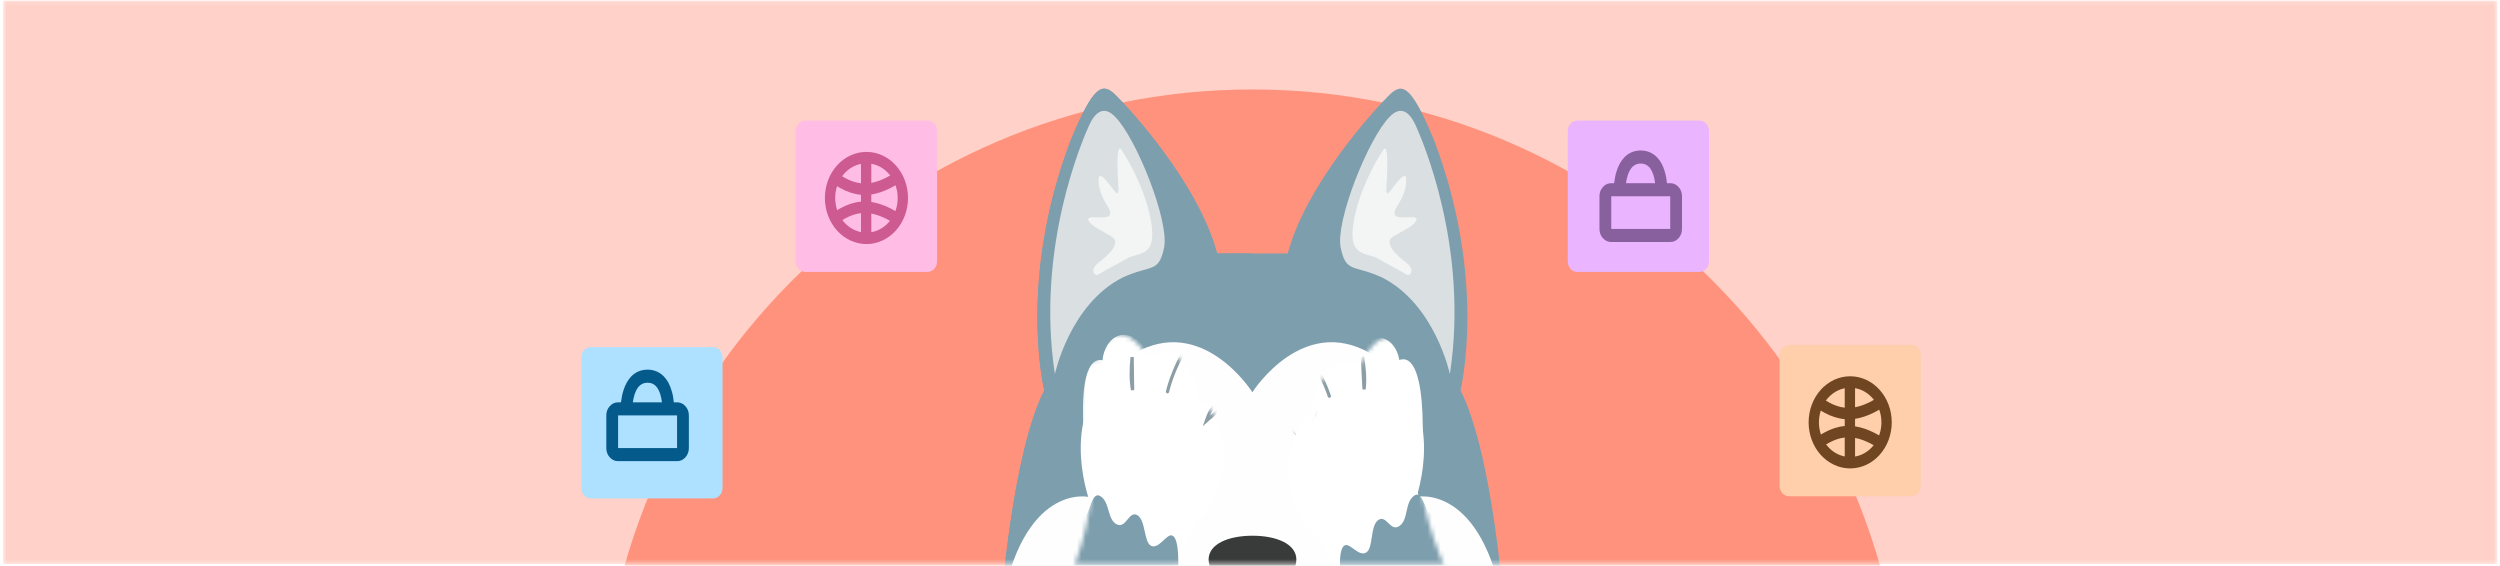 <svg width="570" height="129" viewBox="0 0 570 129" fill="none" xmlns="http://www.w3.org/2000/svg">
<mask id="mask0_168_868" style="mask-type:alpha" maskUnits="userSpaceOnUse" x="0" y="0" width="570" height="129">
<path d="M0.654 0.131H569.43V128.618H0.654V0.131Z" fill="white"/>
</mask>
<g mask="url(#mask0_168_868)">
<path d="M569.426 128.618L0.651 128.618V0.131L569.426 0.131V128.618Z" fill="#FFD1C8"/>
<path d="M285.524 320.2C367.731 320.2 434.372 253.087 434.372 170.298C434.372 87.51 367.731 20.396 285.524 20.396C203.317 20.396 136.675 87.51 136.675 170.298C136.675 253.087 203.317 320.2 285.524 320.2Z" fill="#FF927C"/>
<path fill-rule="evenodd" clip-rule="evenodd" d="M285.522 176.4C296.086 176.4 304.651 184.001 304.651 193.376C304.651 194.028 305.029 237.81 305.029 237.81H325.972C325.972 237.81 327.236 194.274 324.708 178.896C322.181 163.519 316.012 153.686 316.012 153.686L285.564 156.464L285.046 163.607V176.421C285.205 176.418 285.362 176.4 285.522 176.4ZM332.994 88.977C332.994 88.977 339.186 64.151 326.981 31.988C321.776 19.482 319.802 18.688 316.751 21.665C313.7 24.644 297.906 41.718 293.597 57.796H277.489C273.183 41.718 257.387 24.644 254.337 21.665C251.285 18.688 249.311 19.482 244.105 31.988C231.9 64.151 238.092 88.977 238.092 88.977C230.554 103.975 228.132 139.194 228.132 139.194C228.132 139.194 234.862 127.729 253.976 132.494C259.187 133.793 263.9 135.961 268.003 138.424C271.523 148.754 276.566 152.308 280.345 153.434C283.304 153.636 285.294 153.681 285.521 153.686H285.543C287.277 153.641 289.01 153.557 290.742 153.434C294.52 152.308 299.563 148.754 303.083 138.424C307.188 135.961 311.899 133.793 317.109 132.494C336.224 127.729 342.955 139.194 342.955 139.194C342.955 139.194 340.532 103.975 332.994 88.977Z" fill="#7D9EAD"/>
<path fill-rule="evenodd" clip-rule="evenodd" d="M285.555 153.686V88.793C281.382 82.824 282.054 77.34 280.273 74.362C278.492 71.384 271.824 71.085 271.824 71.085C272.497 70.193 279.363 66.469 279.363 66.469C276.535 66.023 271.824 66.469 271.824 66.469C278.555 60.811 285.555 57.797 285.555 57.797H277.501C273.192 41.716 257.399 24.643 254.347 21.665C251.297 18.686 249.321 19.482 244.117 31.989C231.911 64.149 238.104 88.976 238.104 88.976C230.565 103.976 228.142 139.194 228.142 139.194C228.142 139.194 234.873 127.729 253.988 132.494C259.197 133.792 263.911 135.961 268.015 138.423C271.535 148.752 276.578 152.31 280.357 153.435C283.314 153.636 285.305 153.681 285.532 153.686H285.555Z" fill="#7D9EAD"/>
<path fill-rule="evenodd" clip-rule="evenodd" d="M322.986 113.286C325.093 106.288 328.014 89.463 312.399 80.529C297.117 71.787 286.012 88.699 285.543 89.428C285.074 88.699 273.969 71.787 258.689 80.529C243.073 89.464 245.994 106.288 248.102 113.286C248.102 113.286 233.112 110.01 228.13 139.194L234.054 138.798V143.76C238.183 141.576 244.644 141.775 253.977 147.532C263.106 153.164 284.584 153.667 285.521 153.686H285.566C286.504 153.667 307.981 153.163 317.11 147.533C326.443 141.775 332.904 141.576 337.033 143.762L337.077 138.798L342.956 139.194C337.975 110.011 322.985 113.286 322.985 113.286" fill="#FEFEFE"/>
<path fill-rule="evenodd" clip-rule="evenodd" d="M253.978 132.494C234.862 127.729 228.133 139.194 228.133 139.194L234.055 138.797V143.76C238.183 141.577 244.643 141.776 253.978 147.532C263.311 153.29 285.566 153.687 285.566 153.687C285.566 153.687 273.093 137.257 253.978 132.494ZM317.155 132.494C336.271 127.729 343.001 139.194 343.001 139.194L337.077 138.797V143.76C332.951 141.577 326.489 141.776 317.155 147.532C307.821 153.29 285.566 153.687 285.566 153.687C285.566 153.687 298.04 137.257 317.155 132.494Z" fill="#E4E7E9"/>
<path fill-rule="evenodd" clip-rule="evenodd" d="M240.515 85.294C240.515 85.294 243.88 69.361 255.997 63.257C262.457 60.279 264.208 62.365 265.419 56.408C266.63 50.451 259.12 31.536 254.247 26.629C251.688 23.948 249.67 25.585 248.323 28.564C246.977 31.542 236.074 56.259 240.515 85.294Z" fill="#DADFE1"/>
<path fill-rule="evenodd" clip-rule="evenodd" d="M255.772 34.271C255.772 34.271 260.886 41.815 262.412 50.352C263.938 58.89 259.541 57.4 256.848 58.99C254.157 60.578 251.285 61.966 250.477 62.562C249.67 63.157 248.234 61.57 250.477 59.883C252.721 58.194 255.772 55.316 253.439 53.926C251.105 52.537 249.221 51.743 248.413 50.65C247.605 49.559 248.413 49.46 250.298 49.559C252.183 49.658 254.172 49.658 252.503 46.977C250.836 44.297 250.477 42.611 250.477 41.022C250.477 39.433 251.375 40.029 252.99 42.113C254.605 44.198 255.143 45.191 254.964 42.311C254.784 39.433 254.411 32.036 255.772 34.271Z" fill="#F3F5F5"/>
<path fill-rule="evenodd" clip-rule="evenodd" d="M272.733 99.984C272.733 103.767 269.961 106.833 266.541 106.833C263.121 106.833 260.349 103.767 260.349 99.984C260.349 96.201 263.121 90.431 266.541 90.431C269.961 90.431 272.733 96.201 272.733 99.984Z" fill="#1786C4"/>
<path fill-rule="evenodd" clip-rule="evenodd" d="M270.119 99.215C270.119 99.735 270.026 100.25 269.846 100.731C269.666 101.212 269.403 101.648 269.07 102.016C268.738 102.384 268.344 102.675 267.91 102.874C267.476 103.073 267.011 103.175 266.541 103.174C266.072 103.175 265.607 103.073 265.173 102.874C264.739 102.675 264.345 102.384 264.013 102.016C263.68 101.649 263.417 101.212 263.237 100.732C263.057 100.251 262.964 99.736 262.963 99.216C262.964 98.695 263.057 98.18 263.237 97.7C263.417 97.219 263.68 96.783 264.013 96.415C264.345 96.047 264.739 95.756 265.173 95.558C265.607 95.359 266.072 95.257 266.541 95.258C267.011 95.257 267.476 95.359 267.909 95.558C268.343 95.756 268.738 96.047 269.07 96.415C269.402 96.783 269.666 97.219 269.846 97.7C270.026 98.18 270.119 98.695 270.119 99.216" fill="#050706"/>
<path fill-rule="evenodd" clip-rule="evenodd" d="M267.715 96.237C267.715 96.552 267.659 96.864 267.55 97.154C267.441 97.445 267.281 97.709 267.08 97.932C266.879 98.154 266.64 98.331 266.378 98.451C266.115 98.571 265.834 98.633 265.549 98.633C265.265 98.633 264.984 98.571 264.721 98.451C264.459 98.331 264.22 98.154 264.019 97.932C263.818 97.709 263.658 97.445 263.549 97.154C263.44 96.864 263.384 96.552 263.384 96.237C263.384 94.915 264.353 93.842 265.549 93.842C266.745 93.842 267.715 94.915 267.715 96.237Z" fill="#FEFEFE"/>
<path fill-rule="evenodd" clip-rule="evenodd" d="M295.572 127.58C295.572 131.116 291.093 134.951 285.566 134.951C280.039 134.951 275.56 131.116 275.56 127.58C275.56 124.045 280.04 122.145 285.566 122.145C291.093 122.145 295.572 124.045 295.572 127.58Z" fill="#393A3A"/>
<path fill-rule="evenodd" clip-rule="evenodd" d="M330.572 85.294C330.572 85.294 327.206 69.361 315.091 63.257C308.631 60.279 306.879 62.365 305.669 56.408C304.457 50.451 311.968 31.536 316.84 26.629C319.399 23.948 321.419 25.585 322.764 28.564C324.11 31.542 335.014 56.259 330.572 85.294Z" fill="#DADFE1"/>
<path fill-rule="evenodd" clip-rule="evenodd" d="M315.315 34.271C315.315 34.271 310.2 41.815 308.674 50.352C307.148 58.89 311.546 57.4 314.239 58.99C316.93 60.578 319.802 61.966 320.61 62.562C321.417 63.157 322.853 61.57 320.61 59.883C318.367 58.194 315.315 55.316 317.648 53.926C319.982 52.537 321.866 51.743 322.674 50.65C323.482 49.559 322.674 49.46 320.789 49.559C318.904 49.658 316.916 49.658 318.583 46.977C320.251 44.297 320.611 42.611 320.611 41.022C320.611 39.433 319.712 40.029 318.097 42.113C316.482 44.198 315.944 45.191 316.123 42.311C316.302 39.433 316.677 32.036 315.315 34.271Z" fill="#F3F5F5"/>
<path fill-rule="evenodd" clip-rule="evenodd" d="M310.738 99.984C310.738 103.767 307.966 106.833 304.546 106.833C301.127 106.833 298.354 103.767 298.354 99.984C298.354 96.201 301.127 90.431 304.546 90.431C307.966 90.431 310.738 96.201 310.738 99.984Z" fill="#1786C4"/>
<path fill-rule="evenodd" clip-rule="evenodd" d="M308.124 99.215C308.124 99.735 308.031 100.25 307.851 100.731C307.671 101.211 307.408 101.648 307.076 102.016C306.743 102.383 306.349 102.675 305.915 102.874C305.482 103.072 305.017 103.174 304.547 103.174C304.078 103.175 303.613 103.073 303.179 102.874C302.745 102.675 302.351 102.384 302.018 102.017C301.686 101.649 301.422 101.212 301.242 100.732C301.062 100.251 300.969 99.736 300.968 99.216C300.969 98.695 301.062 98.18 301.242 97.699C301.422 97.219 301.686 96.782 302.018 96.415C302.35 96.047 302.745 95.756 303.179 95.557C303.613 95.359 304.078 95.257 304.547 95.258C305.017 95.257 305.482 95.359 305.915 95.558C306.349 95.756 306.744 96.047 307.076 96.415C307.408 96.783 307.672 97.219 307.852 97.7C308.032 98.18 308.125 98.695 308.125 99.216" fill="#050706"/>
<path fill-rule="evenodd" clip-rule="evenodd" d="M305.719 96.237C305.719 96.552 305.663 96.864 305.554 97.154C305.445 97.445 305.285 97.709 305.084 97.932C304.883 98.154 304.644 98.331 304.382 98.451C304.119 98.571 303.838 98.633 303.554 98.633C302.98 98.633 302.43 98.381 302.024 97.931C301.618 97.482 301.39 96.873 301.389 96.237C301.389 94.915 302.358 93.842 303.554 93.842C304.75 93.842 305.719 94.915 305.719 96.237Z" fill="#FEFEFE"/>
<path fill-rule="evenodd" clip-rule="evenodd" d="M285.545 143.214C270.844 143.199 265.55 128.549 265.55 128.549C270.613 157.554 285.071 153.823 285.544 153.693C286.017 153.824 300.475 157.554 305.538 128.549C305.538 128.549 300.244 143.199 285.545 143.214Z" fill="#393A3A"/>
<g filter="url(#filter0_d_168_868)">
<mask id="mask1_168_868" style="mask-type:alpha" maskUnits="userSpaceOnUse" x="297" y="74" width="69" height="127">
<path d="M333.867 200.577L365.488 184.025C341.23 146.05 328.844 120.81 328.33 108.306C329.82 104.345 332.449 76.274 325.267 79.045C324.675 73.815 318.983 70.653 314.144 80.455C308.875 75.725 301.904 87.569 303.28 91.985C297.602 93.375 294 112.432 305.054 119.994C308.576 125.92 318.181 152.78 333.867 200.577Z" fill="white"/>
</mask>
<g mask="url(#mask1_168_868)">
<path d="M335.985 200.027L367.511 184.667C341.586 146.266 328.147 120.865 327.196 108.464C328.572 104.59 330.277 76.876 323.082 79.385C322.301 74.186 316.415 70.869 311.841 80.419C306.33 75.562 299.661 87.064 301.21 91.483C295.495 92.674 292.493 111.429 303.972 119.279C307.751 125.263 318.422 152.178 335.985 200.027Z" fill="white"/>
<path fill-rule="evenodd" clip-rule="evenodd" d="M309.553 126.428C309.497 123.612 309.866 122.015 310.659 121.639C311.851 121.072 313.837 124.295 315.522 123.287C317.208 122.28 316.371 117.288 318.255 115.897C320.139 114.504 320.993 118.687 323.093 117.248C325.195 115.807 324.258 112.048 326.389 110.373C328.52 108.697 329.091 115.026 330.525 114.356C331.959 113.685 329.193 108.301 333.602 104.113C338.009 99.924 383.557 165.678 380.648 180.778C378.707 190.846 355.941 202.062 312.345 214.429L309.553 126.428Z" fill="#7D9EAD"/>
<path d="M303.026 79.446C304.862 82.178 306.23 84.91 307.129 87.639M292.443 91.239C295.256 90.81 297.357 92.247 298.748 95.549L292.443 91.239ZM314.665 78.645C315.178 81.594 315.302 84.075 315.037 86.089L314.665 78.645Z" stroke="#8C9DA5" stroke-width="0.74" stroke-linecap="round"/>
</g>
</g>
<g filter="url(#filter1_d_168_868)">
<mask id="mask2_168_868" style="mask-type:alpha" maskUnits="userSpaceOnUse" x="210" y="73" width="65" height="130">
<path d="M243.069 202.408L210.83 191.222C233.411 149.082 244.694 121.71 244.676 109.106C243.022 105.396 239.208 77.745 246.489 79.296C246.858 73.96 252.401 69.827 257.642 78.815C262.697 73.184 270.152 83.852 268.966 88.507C274.688 88.931 279.09 107.394 268.386 116.844C265.124 123.375 256.685 151.895 243.069 202.408Z" fill="white"/>
</mask>
<g mask="url(#mask2_168_868)">
<path d="M242.243 202.171L210.041 191.499C233.272 149.175 244.964 121.734 245.116 109.175C243.506 105.501 240.053 78.004 247.338 79.443C247.78 74.12 253.398 69.92 258.537 78.799C263.686 73.113 271.023 83.635 269.77 88.29C275.507 88.63 279.675 106.962 268.806 116.536C265.444 123.093 256.59 151.636 242.243 202.171Z" fill="white"/>
<path fill-rule="evenodd" clip-rule="evenodd" d="M264.584 124.033C264.46 121.198 263.991 119.649 263.179 119.39C261.959 118.999 260.194 122.532 258.456 121.772C256.718 121.014 257.23 115.876 255.27 114.76C253.311 113.643 252.73 117.972 250.552 116.841C248.373 115.709 249.064 111.794 246.841 110.431C244.618 109.067 244.455 115.507 242.988 115.049C241.522 114.59 243.924 108.77 239.279 105.224C234.635 101.677 193.61 174.514 197.464 189.241C200.035 199.059 223.357 206.916 267.435 212.813L264.584 124.033Z" fill="#7D9EAD"/>
<path d="M265.696 77.783C264.048 80.8 262.865 83.746 262.147 86.62M276.954 88.037C274.135 88.027 272.141 89.784 270.971 93.307L276.954 88.037ZM254.092 78.719C253.771 81.756 253.807 84.264 254.198 86.247L254.092 78.719Z" stroke="#8C9DA5" stroke-width="0.74" stroke-linecap="round"/>
</g>
</g>
<path d="M162.59 79.139H134.688C133.503 79.139 132.542 80.204 132.542 81.518V111.261C132.542 112.575 133.503 113.64 134.688 113.64H162.59C163.776 113.64 164.737 112.575 164.737 111.261V81.518C164.737 80.204 163.776 79.139 162.59 79.139Z" fill="#ADE1FF"/>
<path fill-rule="evenodd" clip-rule="evenodd" d="M141.577 91.732H140.926C140.185 91.732 139.55 92.022 139.025 92.605C138.5 93.187 138.238 93.89 138.238 94.712V102.164C138.238 102.986 138.5 103.689 139.025 104.271C139.551 104.854 140.185 105.144 140.926 105.144H154.372C155.113 105.144 155.748 104.854 156.272 104.271C156.798 103.688 157.06 102.986 157.06 102.164V94.712C157.06 93.888 156.798 93.187 156.272 92.605C156.026 92.323 155.73 92.1 155.404 91.95C155.077 91.8 154.726 91.726 154.372 91.732H153.637C153.594 91.265 153.531 90.807 153.447 90.358C153.363 89.907 153.25 89.463 153.111 89.03C152.938 88.416 152.702 87.826 152.408 87.272C152.124 86.741 151.774 86.259 151.367 85.839C150.886 85.339 150.323 84.948 149.708 84.686C149.051 84.409 148.352 84.271 147.649 84.279C146.907 84.279 146.221 84.41 145.591 84.675C144.967 84.935 144.395 85.331 143.911 85.839C143.518 86.259 143.175 86.731 142.88 87.26C142.577 87.809 142.331 88.395 142.146 89.006C142.005 89.444 141.89 89.891 141.8 90.346C141.708 90.804 141.634 91.265 141.579 91.732H141.577ZM144.287 91.732C144.33 91.434 144.382 91.139 144.445 90.847C144.507 90.555 144.58 90.268 144.665 89.984C144.791 89.596 144.95 89.222 145.137 88.866C145.313 88.541 145.513 88.261 145.737 88.028C145.989 87.779 146.269 87.59 146.577 87.457C146.885 87.326 147.243 87.26 147.648 87.26C148.054 87.26 148.411 87.326 148.719 87.458C149.027 87.589 149.301 87.779 149.539 88.029C149.749 88.246 149.942 88.522 150.117 88.855C150.292 89.188 150.442 89.557 150.567 89.961C150.653 90.241 150.722 90.528 150.779 90.823C150.835 91.118 150.883 91.421 150.926 91.732H144.287ZM140.926 94.712H154.372V102.164H140.925V94.712H140.926Z" fill="#055A8C"/>
<path d="M435.793 78.651H407.89C406.705 78.651 405.744 79.716 405.744 81.03V110.773C405.744 112.087 406.705 113.152 407.89 113.152H435.793C436.978 113.152 437.939 112.087 437.939 110.773V81.03C437.939 79.716 436.978 78.651 435.793 78.651Z" fill="#FFCEAB"/>
<path d="M420.599 97.133V95.571C418.99 95.428 417.431 94.895 415.96 94.09C414.926 93.525 414.152 92.954 413.701 92.551L415.176 90.519C415.247 90.582 415.402 90.71 415.636 90.882C416.036 91.177 416.495 91.474 417.001 91.751C418.161 92.386 419.376 92.813 420.599 92.952V86.348H422.953V92.856C424.039 92.654 425.168 92.247 426.294 91.684C426.881 91.391 427.424 91.077 427.909 90.763C428.105 90.638 428.298 90.505 428.487 90.366L429.816 92.519C429.676 92.625 429.43 92.798 429.095 93.015C428.542 93.372 427.926 93.729 427.259 94.062C425.83 94.776 424.382 95.282 422.953 95.495V97.208C424.382 97.421 425.83 97.925 427.259 98.639C427.926 98.972 428.542 99.329 429.095 99.686C429.43 99.904 429.676 100.077 429.816 100.183L428.487 102.335C428.298 102.196 428.105 102.064 427.908 101.938C427.384 101.6 426.846 101.293 426.294 101.017C425.167 100.455 424.04 100.048 422.953 99.845V106.589H420.599V99.751C419.376 99.891 418.161 100.318 417.001 100.953C416.495 101.229 416.035 101.525 415.636 101.822C415.478 101.935 415.325 102.056 415.176 102.183L413.701 100.151C414.152 99.75 414.926 99.179 415.96 98.613C417.431 97.809 418.991 97.275 420.599 97.132V97.133Z" fill="#6F4621"/>
<path d="M431.318 96.294C431.318 99.08 430.32 101.752 428.543 103.722C426.766 105.692 424.355 106.799 421.842 106.799C419.329 106.799 416.919 105.692 415.142 103.722C413.365 101.752 412.366 99.08 412.366 96.294C412.366 93.508 413.365 90.836 415.142 88.866C416.919 86.896 419.329 85.789 421.842 85.789C424.355 85.789 426.766 86.896 428.543 88.866C430.32 90.836 431.318 93.508 431.318 96.294ZM428.965 96.294C428.965 95.257 428.781 94.23 428.423 93.272C428.064 92.314 427.54 91.444 426.878 90.71C426.217 89.977 425.431 89.396 424.567 88.999C423.703 88.602 422.777 88.398 421.841 88.398C420.432 88.398 419.055 88.861 417.883 89.729C416.712 90.597 415.799 91.83 415.26 93.273C414.721 94.717 414.58 96.305 414.854 97.837C415.129 99.368 415.808 100.776 416.804 101.88C417.801 102.984 419.07 103.736 420.452 104.041C421.834 104.346 423.266 104.189 424.568 103.591C425.87 102.993 426.982 101.981 427.765 100.682C428.547 99.383 428.965 97.856 428.965 96.294Z" fill="#6F4621"/>
<path d="M211.502 27.494H183.599C182.414 27.494 181.453 28.559 181.453 29.873V59.616C181.453 60.93 182.414 61.995 183.599 61.995H211.502C212.687 61.995 213.648 60.93 213.648 59.616V29.873C213.648 28.559 212.687 27.494 211.502 27.494Z" fill="#FFBCE5"/>
<path d="M196.308 45.976V44.414C194.698 44.271 193.14 43.738 191.669 42.933C190.634 42.368 189.86 41.797 189.41 41.394L190.884 39.362C190.955 39.425 191.111 39.553 191.345 39.725C191.745 40.02 192.203 40.316 192.71 40.594C193.87 41.229 195.085 41.656 196.308 41.795V35.191H198.661V41.699C199.747 41.497 200.876 41.09 202.002 40.527C202.589 40.234 203.132 39.92 203.617 39.606C203.814 39.481 204.007 39.348 204.196 39.209L205.524 41.362C205.385 41.468 205.139 41.641 204.803 41.858C204.25 42.215 203.634 42.572 202.968 42.905C201.539 43.619 200.091 44.125 198.661 44.338V46.051C200.091 46.264 201.539 46.768 202.968 47.482C203.634 47.815 204.25 48.172 204.803 48.529C205.139 48.747 205.385 48.92 205.524 49.026L204.196 51.178C204.006 51.039 203.813 50.907 203.616 50.781C203.093 50.443 202.554 50.136 202.002 49.86C200.875 49.298 199.749 48.891 198.661 48.688V55.432H196.308V48.594C195.085 48.734 193.87 49.161 192.71 49.796C192.203 50.072 191.744 50.368 191.345 50.664C191.187 50.778 191.033 50.899 190.884 51.026L189.41 48.994C189.86 48.593 190.634 48.022 191.669 47.456C193.14 46.652 194.699 46.117 196.308 45.975V45.976Z" fill="#CD5A91"/>
<path d="M207.027 45.137C207.027 47.923 206.028 50.595 204.251 52.565C202.474 54.535 200.064 55.642 197.551 55.642C195.038 55.642 192.627 54.535 190.85 52.565C189.073 50.595 188.075 47.923 188.075 45.137C188.075 42.351 189.073 39.679 190.85 37.709C192.627 35.739 195.038 34.632 197.551 34.632C200.064 34.632 202.474 35.739 204.251 37.709C206.028 39.679 207.027 42.351 207.027 45.137ZM204.673 45.137C204.673 44.1 204.489 43.073 204.131 42.115C203.773 41.157 203.248 40.287 202.587 39.553C201.925 38.82 201.14 38.239 200.276 37.842C199.411 37.445 198.485 37.241 197.55 37.241C196.141 37.241 194.763 37.704 193.592 38.572C192.42 39.44 191.507 40.673 190.968 42.117C190.429 43.56 190.288 45.148 190.563 46.679C190.838 48.211 191.516 49.618 192.513 50.723C193.509 51.827 194.779 52.579 196.161 52.884C197.542 53.188 198.975 53.032 200.276 52.434C201.578 51.836 202.691 50.824 203.473 49.525C204.256 48.226 204.673 46.699 204.673 45.137Z" fill="#CD5A91"/>
<path d="M387.501 27.494H359.598C358.413 27.494 357.452 28.559 357.452 29.873V59.616C357.452 60.93 358.413 61.995 359.598 61.995H387.501C388.686 61.995 389.647 60.93 389.647 59.616V29.873C389.647 28.559 388.686 27.494 387.501 27.494Z" fill="#EAB4FF"/>
<path fill-rule="evenodd" clip-rule="evenodd" d="M368.015 41.764H367.364C366.623 41.764 365.988 42.055 365.463 42.638C364.938 43.219 364.676 43.922 364.676 44.745V52.197C364.676 53.019 364.938 53.722 365.463 54.304C365.989 54.887 366.623 55.177 367.364 55.177H380.81C381.551 55.177 382.186 54.887 382.71 54.304C383.236 53.721 383.498 53.019 383.498 52.197V44.745C383.498 43.921 383.236 43.219 382.71 42.638C382.464 42.356 382.168 42.133 381.842 41.983C381.515 41.833 381.164 41.758 380.81 41.764H380.075C380.032 41.298 379.969 40.84 379.885 40.39C379.801 39.94 379.688 39.496 379.549 39.062C379.376 38.449 379.14 37.858 378.846 37.304C378.562 36.774 378.212 36.292 377.805 35.872C377.324 35.372 376.761 34.98 376.146 34.719C375.489 34.442 374.79 34.304 374.087 34.312C373.345 34.312 372.659 34.443 372.029 34.708C371.405 34.968 370.833 35.364 370.349 35.872C369.956 36.292 369.613 36.764 369.318 37.292C369.015 37.842 368.769 38.428 368.584 39.039C368.443 39.477 368.328 39.924 368.238 40.378C368.146 40.836 368.072 41.298 368.017 41.764H368.015ZM370.725 41.764C370.768 41.467 370.82 41.172 370.883 40.879C370.945 40.588 371.018 40.3 371.103 40.017C371.229 39.629 371.388 39.255 371.575 38.898C371.751 38.574 371.951 38.294 372.175 38.061C372.427 37.812 372.707 37.623 373.015 37.49C373.323 37.359 373.681 37.292 374.086 37.292C374.492 37.292 374.849 37.359 375.157 37.491C375.465 37.622 375.739 37.812 375.977 38.062C376.187 38.279 376.38 38.554 376.555 38.888C376.73 39.221 376.88 39.59 377.005 39.994C377.091 40.274 377.16 40.56 377.217 40.855C377.273 41.15 377.321 41.454 377.364 41.764H370.725ZM367.364 44.745H380.81V52.197H367.363V44.745H367.364Z" fill="#89609E"/>
</g>
<defs>
<filter id="filter0_d_168_868" x="288.453" y="71.647" width="78.38" height="137.005" filterUnits="userSpaceOnUse" color-interpolation-filters="sRGB">
<feFlood flood-opacity="0" result="BackgroundImageFix"/>
<feColorMatrix in="SourceAlpha" type="matrix" values="0 0 0 0 0 0 0 0 0 0 0 0 0 0 0 0 0 0 127 0" result="hardAlpha"/>
<feOffset dx="-4.037" dy="2.692"/>
<feGaussianBlur stdDeviation="2.692"/>
<feColorMatrix type="matrix" values="0 0 0 0 0 0 0 0 0 0 0 0 0 0 0 0 0 0 0.21 0"/>
<feBlend mode="normal" in2="BackgroundImageFix" result="effect1_dropShadow_168_868"/>
<feBlend mode="normal" in="SourceGraphic" in2="effect1_dropShadow_168_868" result="shape"/>
</filter>
<filter id="filter1_d_168_868" x="209.484" y="70.955" width="74.853" height="139.528" filterUnits="userSpaceOnUse" color-interpolation-filters="sRGB">
<feFlood flood-opacity="0" result="BackgroundImageFix"/>
<feColorMatrix in="SourceAlpha" type="matrix" values="0 0 0 0 0 0 0 0 0 0 0 0 0 0 0 0 0 0 127 0" result="hardAlpha"/>
<feOffset dx="4.037" dy="2.692"/>
<feGaussianBlur stdDeviation="2.692"/>
<feColorMatrix type="matrix" values="0 0 0 0 0 0 0 0 0 0 0 0 0 0 0 0 0 0 0.21 0"/>
<feBlend mode="normal" in2="BackgroundImageFix" result="effect1_dropShadow_168_868"/>
<feBlend mode="normal" in="SourceGraphic" in2="effect1_dropShadow_168_868" result="shape"/>
</filter>
</defs>
</svg>
